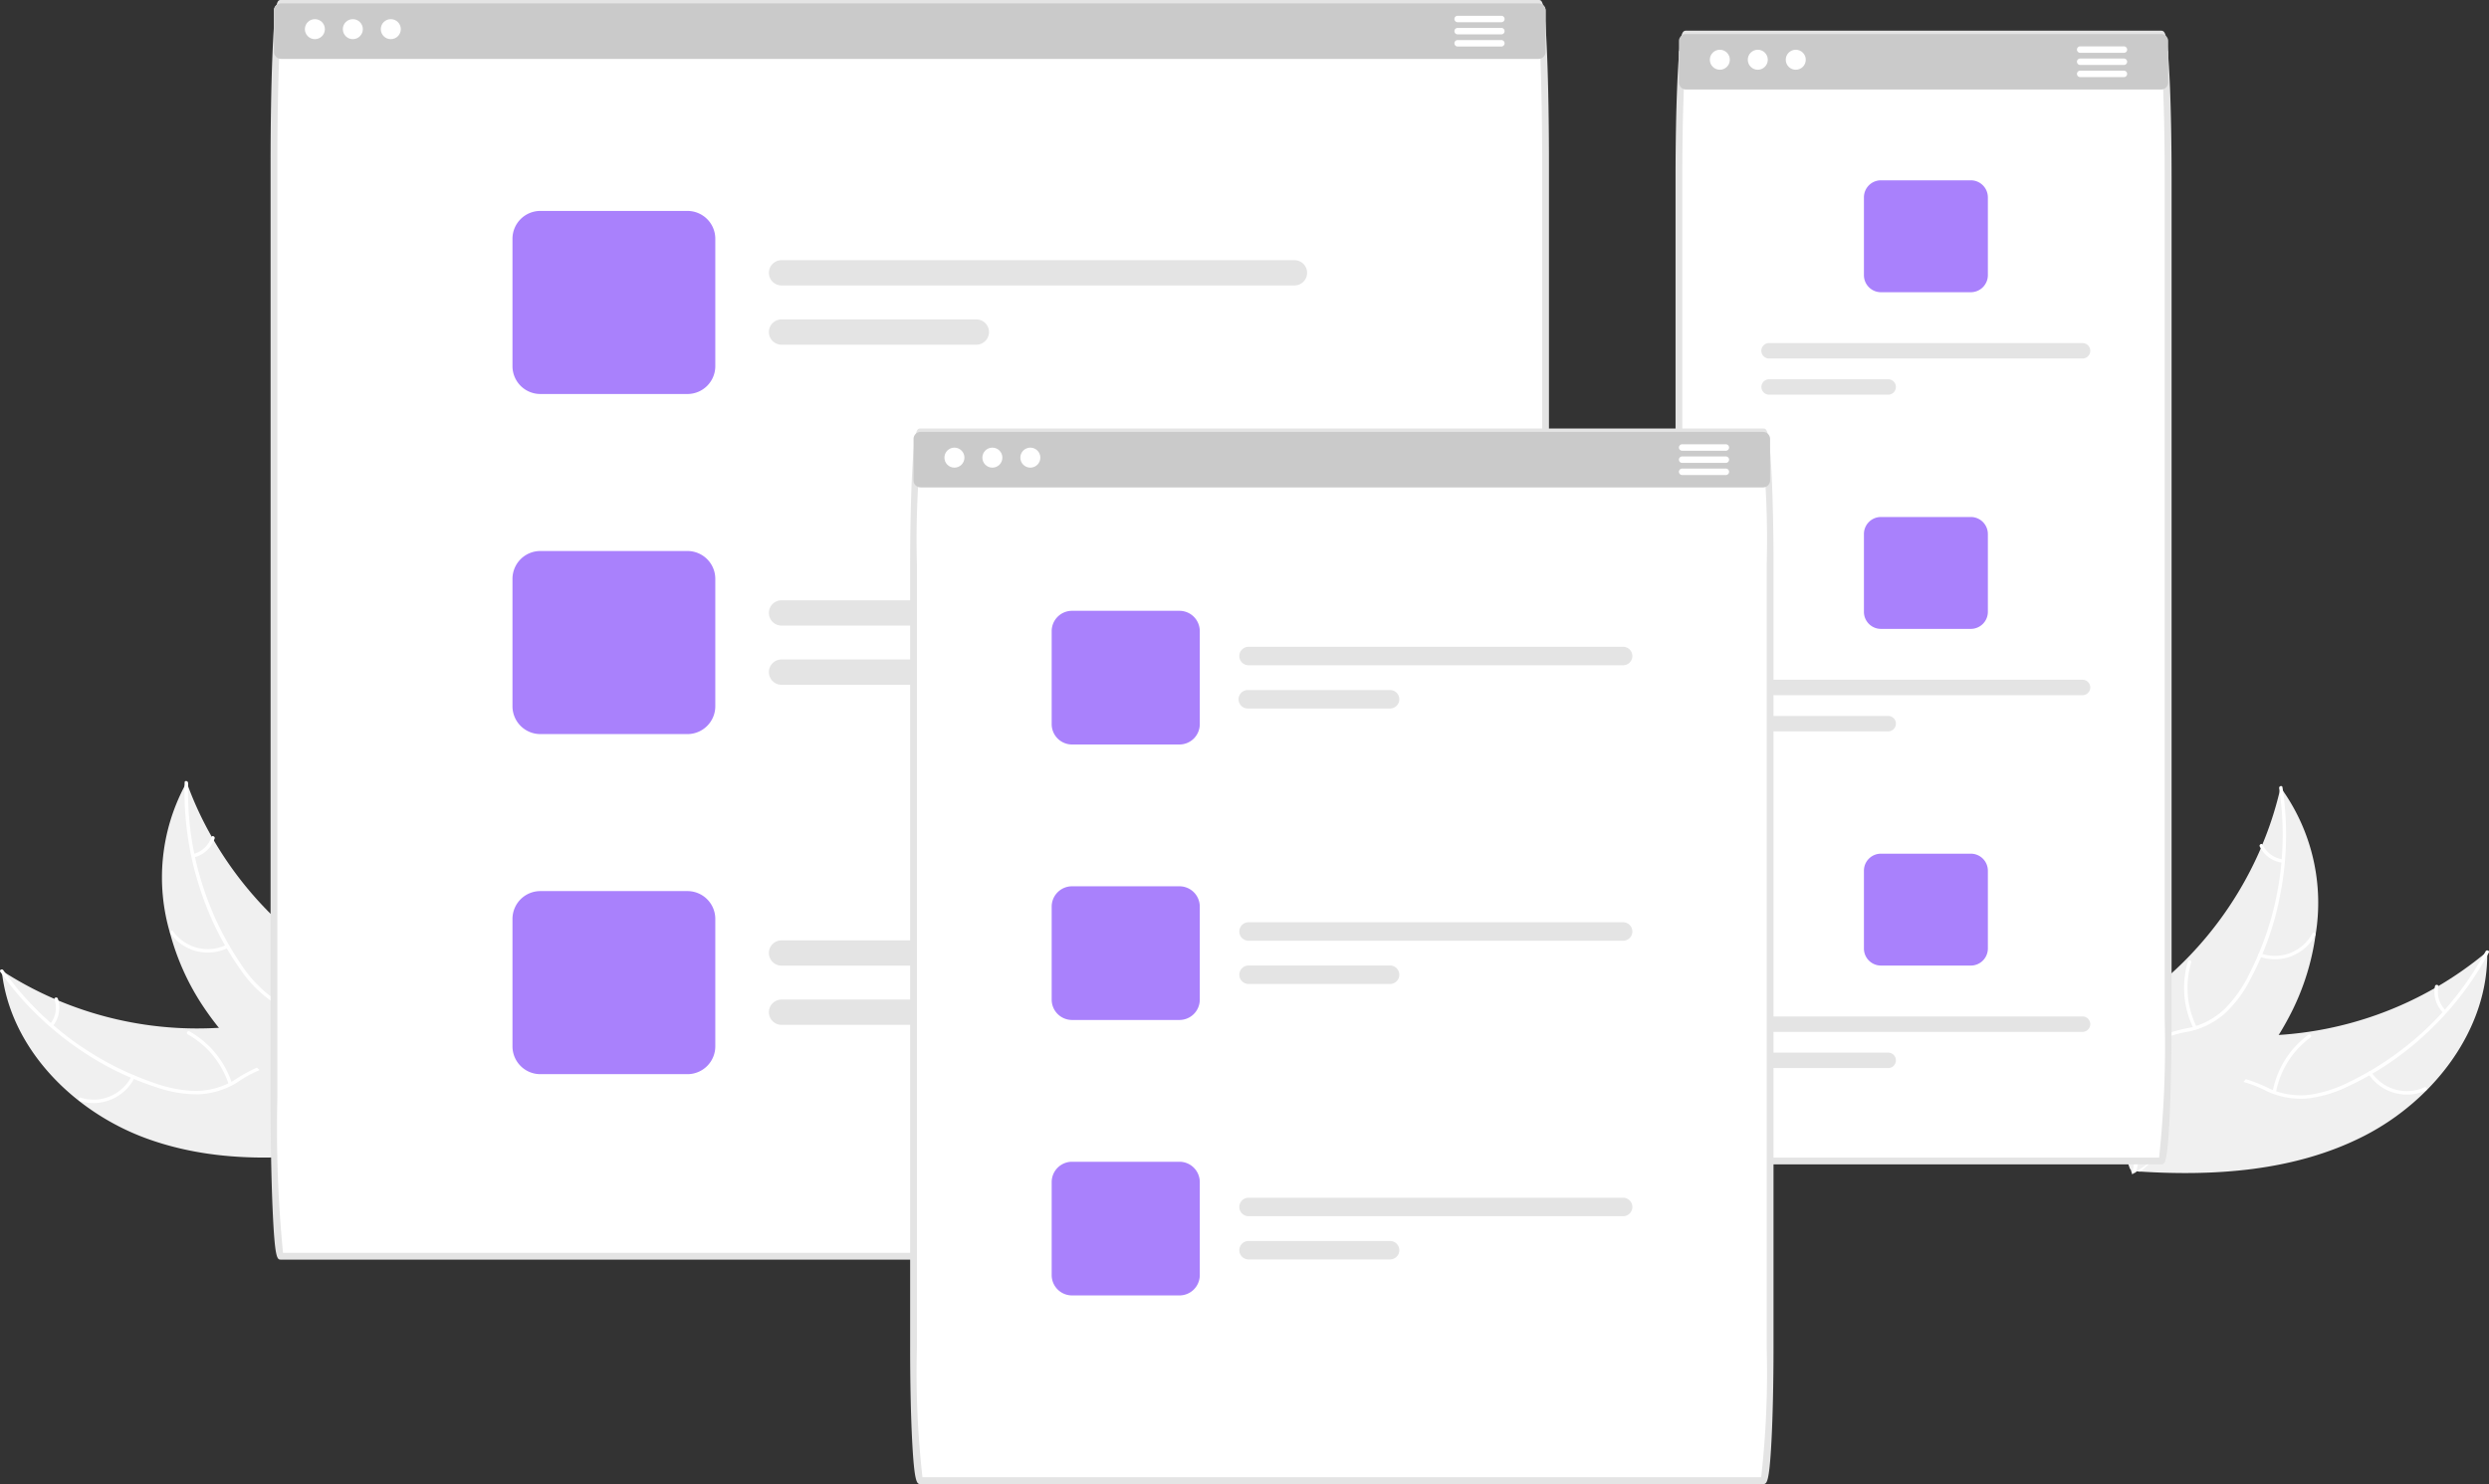 <svg xmlns="http://www.w3.org/2000/svg" width="154.455" height="92.121" viewBox="0 0 154.455 92.121">
  <rect x="0" y="0" width="154.455" height="92.121" fill="#333333" stroke="none"/>
  <g id="undraw_responsive_re_e1nn" transform="translate(0)">
    <path id="パス_1318" data-name="パス 1318" d="M243.673,527.636c-4.546-1.654-8.493-5.61-8.993-10.422A22.288,22.288,0,0,0,249.6,520.63c2.012-.261,4.223-.76,5.944.313a4.982,4.982,0,0,1,2.042,3.078,14.8,14.8,0,0,1,.276,3.766l.142.281C253.251,528.991,248.219,529.29,243.673,527.636Z" transform="translate(-234.572 -456.965)" fill="#f0f0f0"/>
    <path id="パス_1319" data-name="パス 1319" d="M234.375,516.921a19.05,19.05,0,0,0,9.394,7.01,8.2,8.2,0,0,0,2.525.483,4.706,4.706,0,0,0,2.389-.654,9.733,9.733,0,0,1,2.1-1.069,2.881,2.881,0,0,1,2.324.388,7.484,7.484,0,0,1,2.041,2.169,7.351,7.351,0,0,0,2.27,2.41c.12.067.009.249-.11.182-1.723-.958-2.361-2.99-3.828-4.226a2.918,2.918,0,0,0-2.451-.764,7.553,7.553,0,0,0-2.153,1.045,5.02,5.02,0,0,1-2.312.726,7.582,7.582,0,0,1-2.534-.384,18.483,18.483,0,0,1-5.174-2.57,19.39,19.39,0,0,1-4.668-4.646c-.079-.112.109-.213.187-.1Z" transform="translate(-234.169 -456.696)" fill="#fff"/>
    <path id="パス_1320" data-name="パス 1320" d="M260.751,548.067a2.858,2.858,0,0,1-3.4,1.452c-.131-.041-.073-.246.058-.205a2.647,2.647,0,0,0,3.164-1.357c.061-.123.243-.012.182.11Z" transform="translate(-252.396 -481.176)" fill="#fff"/>
    <path id="パス_1321" data-name="パス 1321" d="M291.705,538.3a5.509,5.509,0,0,0-2.543-3.106c-.12-.067-.009-.249.11-.182a5.731,5.731,0,0,1,2.64,3.238c.042.131-.165.181-.207.051Z" transform="translate(-277.512 -470.989)" fill="#fff"/>
    <path id="パス_1322" data-name="パス 1322" d="M248.884,526.747a1.618,1.618,0,0,0,.266-1.512c-.044-.13.164-.18.207-.051a1.813,1.813,0,0,1-.291,1.673.11.11,0,0,1-.146.036A.107.107,0,0,1,248.884,526.747Z" transform="translate(-245.766 -463.193)" fill="#fff"/>
    <path id="パス_1323" data-name="パス 1323" d="M283.348,461.845c.03.081.059.161.09.242a21.309,21.309,0,0,0,1.465,3.13c.043.078.088.157.133.234a22.462,22.462,0,0,0,5.42,6.246,21.817,21.817,0,0,0,2.747,1.855,14.2,14.2,0,0,1,3.8,2.589,3.748,3.748,0,0,1,.286.365l-1.761,7.688-.037.047-.056.31-.156-.076-.09-.044c-.02-.01-.04-.02-.058-.028l-.018-.01-.052-.025q-.444-.224-.887-.454s0,0,0,0a32.071,32.071,0,0,1-6.3-4.213c-.057-.05-.116-.1-.172-.154a20.817,20.817,0,0,1-2.347-2.456,18.4,18.4,0,0,1-1.093-1.507,15.3,15.3,0,0,1-1.941-4.373,12.151,12.151,0,0,1,.913-9.154C283.267,461.983,283.306,461.915,283.348,461.845Z" transform="translate(-271.767 -413.284)" fill="#f0f0f0"/>
    <path id="パス_1324" data-name="パス 1324" d="M288.657,461.587a19.051,19.051,0,0,0,3.28,11.253,8.2,8.2,0,0,0,1.725,1.905,4.705,4.705,0,0,0,2.3.916,9.738,9.738,0,0,1,2.321.411,2.881,2.881,0,0,1,1.622,1.709,7.486,7.486,0,0,1,.324,2.961,7.35,7.35,0,0,0,.361,3.291c.056.126-.142.2-.2.079-.8-1.8-.085-3.809-.513-5.679a2.918,2.918,0,0,0-1.5-2.086,7.555,7.555,0,0,0-2.349-.462,5.021,5.021,0,0,1-2.283-.812,7.583,7.583,0,0,1-1.792-1.832,18.481,18.481,0,0,1-2.584-5.167,19.388,19.388,0,0,1-.93-6.52c0-.137.215-.1.211.031Z" transform="translate(-276.982 -412.986)" fill="#fff"/>
    <path id="パス_1325" data-name="パス 1325" d="M287.782,506.518a2.858,2.858,0,0,1-3.593-.89c-.08-.112.09-.241.17-.129a2.647,2.647,0,0,0,3.343.821c.123-.062.2.137.079.2Z" transform="translate(-273.614 -447.689)" fill="#fff"/>
    <path id="パス_1326" data-name="パス 1326" d="M321.549,513.177a5.509,5.509,0,0,0-.161-4.012c-.055-.126.143-.2.2-.079a5.73,5.73,0,0,1,.159,4.175C321.7,513.391,321.5,513.306,321.549,513.177Z" transform="translate(-302.969 -450.503)" fill="#fff"/>
    <path id="パス_1327" data-name="パス 1327" d="M290.746,478.773a1.618,1.618,0,0,0,1.123-1.047c.044-.13.239-.045.2.084a1.813,1.813,0,0,1-1.24,1.161.11.11,0,0,1-.139-.059A.107.107,0,0,1,290.746,478.773Z" transform="translate(-278.75 -425.762)" fill="#fff"/>
    <path id="パス_1328" data-name="パス 1328" d="M875.63,523.049c4.308-2.2,7.739-6.611,7.644-11.448a22.288,22.288,0,0,1-14.384,5.223c-2.029-.012-4.284-.236-5.861,1.041a4.982,4.982,0,0,0-1.648,3.306,14.8,14.8,0,0,0,.189,3.771l-.106.3C866.291,525.57,871.322,525.249,875.63,523.049Z" transform="translate(-728.93 -452.536)" fill="#f0f0f0"/>
    <path id="パス_1329" data-name="パス 1329" d="M884.145,511.321a19.051,19.051,0,0,1-8.461,8.112,8.2,8.2,0,0,1-2.446.789,4.706,4.706,0,0,1-2.451-.355,9.739,9.739,0,0,0-2.216-.8,2.882,2.882,0,0,0-2.259.671,7.486,7.486,0,0,0-1.759,2.4,7.351,7.351,0,0,1-1.956,2.671c-.111.081.021.248.132.167,1.592-1.163,1.976-3.258,3.28-4.664a2.918,2.918,0,0,1,2.339-1.059,7.554,7.554,0,0,1,2.266.773,5.021,5.021,0,0,0,2.384.436,7.583,7.583,0,0,0,2.468-.692,18.478,18.478,0,0,0,4.818-3.186,19.391,19.391,0,0,0,4.061-5.184c.065-.121-.134-.2-.2-.078Z" transform="translate(-729.901 -452.268)" fill="#fff"/>
    <path id="パス_1330" data-name="パス 1330" d="M930.332,546.971a2.858,2.858,0,0,0,3.557,1.023c.125-.057.042-.254-.083-.2a2.647,2.647,0,0,1-3.307-.958C930.424,546.725,930.257,546.858,930.332,546.971Z" transform="translate(-783.356 -480.302)" fill="#fff"/>
    <path id="パス_1331" data-name="パス 1331" d="M902.4,539.578a5.509,5.509,0,0,1,2.142-3.4c.111-.081-.021-.249-.132-.167a5.731,5.731,0,0,0-2.222,3.538C902.162,539.688,902.374,539.712,902.4,539.578Z" transform="translate(-761.166 -471.78)" fill="#fff"/>
    <path id="パス_1332" data-name="パス 1332" d="M950.48,522.979a1.617,1.617,0,0,1-.45-1.468c.027-.135-.185-.159-.212-.025a1.813,1.813,0,0,0,.495,1.625.11.11,0,0,0,.15.018A.107.107,0,0,0,950.48,522.979Z" transform="translate(-798.717 -460.265)" fill="#fff"/>
    <path id="パス_1333" data-name="パス 1333" d="M859.6,463.331c-.019.084-.039.167-.06.252a21.3,21.3,0,0,1-1.069,3.287c-.033.083-.068.166-.1.248a22.462,22.462,0,0,1-4.611,6.865,21.818,21.818,0,0,1-2.5,2.178A14.2,14.2,0,0,0,847.8,479.2a3.723,3.723,0,0,0-.239.4l2.693,7.413.042.042.094.3.145-.1.083-.055c.018-.012.037-.025.054-.035l.017-.012.048-.031q.414-.277.825-.56s0,0,0,0a32.073,32.073,0,0,0,5.739-4.956c.05-.057.1-.114.151-.174a20.814,20.814,0,0,0,2.027-2.725,18.392,18.392,0,0,0,.9-1.63,15.3,15.3,0,0,0,1.389-4.578,12.151,12.151,0,0,0-2.032-8.972C859.7,463.458,859.647,463.4,859.6,463.331Z" transform="translate(-718.077 -414.457)" fill="#f0f0f0"/>
    <path id="パス_1334" data-name="パス 1334" d="M869.36,463.071a19.051,19.051,0,0,1-1.872,11.571,8.2,8.2,0,0,1-1.478,2.1,4.7,4.7,0,0,1-2.17,1.192,9.739,9.739,0,0,0-2.253.693,2.881,2.881,0,0,0-1.4,1.9,7.485,7.485,0,0,0,.043,2.978,7.35,7.35,0,0,1,.046,3.31c-.04.131.166.185.206.054.572-1.887-.384-3.791-.189-5.7a2.918,2.918,0,0,1,1.23-2.254,7.554,7.554,0,0,1,2.274-.747,5.02,5.02,0,0,0,2.166-1.087,7.585,7.585,0,0,0,1.553-2.038,18.483,18.483,0,0,0,1.929-5.445,19.39,19.39,0,0,0,.121-6.585C869.545,462.878,869.34,462.936,869.36,463.071Z" transform="translate(-727.927 -414.145)" fill="#fff"/>
    <path id="パス_1335" data-name="パス 1335" d="M898.106,507.562a2.858,2.858,0,0,0,3.456-1.325c.065-.121-.119-.228-.184-.107a2.647,2.647,0,0,1-3.217,1.226C898.031,507.309,897.977,507.516,898.106,507.562Z" transform="translate(-757.89 -448.178)" fill="#fff"/>
    <path id="パス_1336" data-name="パス 1336" d="M876.979,518.32a5.509,5.509,0,0,1-.334-4c.039-.132-.167-.186-.206-.054a5.73,5.73,0,0,0,.356,4.163C876.856,518.551,877.039,518.443,876.979,518.32Z" transform="translate(-740.669 -454.579)" fill="#fff"/>
    <path id="パス_1337" data-name="パス 1337" d="M899.827,480.925a1.618,1.618,0,0,1-1.243-.9c-.059-.124-.243-.016-.184.107a1.813,1.813,0,0,0,1.373,1,.11.11,0,0,0,.13-.076.107.107,0,0,0-.076-.13Z" transform="translate(-758.17 -427.583)" fill="#fff"/>
    <path id="パス_1338" data-name="パス 1338" d="M758.062,246.81H727.708v1.953a.43.43,0,0,0,.1.274c-.061,1.526-.1,3.475-.1,5.592v52.206c0,4.893.2,8.875.437,8.875h29.48c.241,0,.437-3.981.437-8.875V254.629c0-2.117-.036-4.066-.1-5.592a.431.431,0,0,0,.1-.274Z" transform="translate(-623.521 -243.644)" fill="#fff"/>
    <path id="パス_1339" data-name="パス 1339" d="M756.837,311.187h-29.48c-.23,0-.382,0-.519-2.8-.083-1.682-.129-3.913-.129-6.283V249.9c0-2.046.035-4.035.1-5.6.039-.94.084-1.693.134-2.238.1-1.067.189-1.248.417-1.248h29.48c.228,0,.32.18.417,1.248.049.547.094,1.3.134,2.237h0c.063,1.564.1,3.553.1,5.6V302.1c0,2.369-.046,4.6-.129,6.283C757.219,311.187,757.067,311.187,756.837,311.187Zm-29.36-.422h29.24a65.739,65.739,0,0,0,.346-8.664V249.9c0-2.042-.034-4.025-.1-5.583h0c-.039-.931-.083-1.676-.132-2.217a6.105,6.105,0,0,0-.119-.863H727.479a6.1,6.1,0,0,0-.119.863c-.049.538-.093,1.284-.132,2.217-.062,1.559-.1,3.542-.1,5.583V302.1A65.692,65.692,0,0,0,727.477,310.765Z" transform="translate(-622.733 -238.91)" fill="#e4e4e4"/>
    <path id="パス_1340" data-name="パス 1340" d="M757.626,241.81h-29.48a.438.438,0,0,0-.437.437v2.571a.431.431,0,0,0,.1.274.439.439,0,0,0,.34.163h29.48a.439.439,0,0,0,.34-.163.431.431,0,0,0,.1-.274v-2.571A.438.438,0,0,0,757.626,241.81Z" transform="translate(-623.522 -239.699)" fill="#cacaca"/>
    <circle id="Ellipse_90" data-name="Ellipse 90" cx="0.621" cy="0.621" r="0.621" transform="translate(106.104 3.087)" fill="#fff"/>
    <circle id="Ellipse_91" data-name="Ellipse 91" cx="0.621" cy="0.621" r="0.621" transform="translate(108.459 3.087)" fill="#fff"/>
    <circle id="Ellipse_92" data-name="Ellipse 92" cx="0.621" cy="0.621" r="0.621" transform="translate(110.815 3.087)" fill="#fff"/>
    <path id="パス_1341" data-name="パス 1341" d="M847.611,245.45H844.9a.2.2,0,0,0-.2.2.169.169,0,0,0,.021.087.2.2,0,0,0,.179.114h2.713a.2.2,0,0,0,.182-.114.193.193,0,0,0,.019-.087.2.2,0,0,0-.2-.2Z" transform="translate(-715.814 -242.571)" fill="#fff"/>
    <path id="パス_1342" data-name="パス 1342" d="M847.611,249.02H844.9a.2.2,0,0,0,0,.4h2.713a.2.2,0,1,0,0-.4Z" transform="translate(-715.814 -245.387)" fill="#fff"/>
    <path id="パス_1343" data-name="パス 1343" d="M847.611,252.59H844.9a.2.2,0,0,0,0,.4h2.713a.2.2,0,1,0,0-.4Z" transform="translate(-715.814 -248.203)" fill="#fff"/>
    <path id="パス_1344" data-name="パス 1344" d="M788.7,284.83h-5.581a1.056,1.056,0,0,0-1.055,1.056v4.834a1.057,1.057,0,0,0,1.055,1.056H788.7a1.059,1.059,0,0,0,1.055-1.056v-4.834A1.057,1.057,0,0,0,788.7,284.83Z" transform="translate(-666.398 -273.637)" fill="#a981fc"/>
    <path id="パス_1345" data-name="パス 1345" d="M771.861,332.69H752.408a.479.479,0,0,0,0,.958h19.453a.479.479,0,0,0,0-.958Z" transform="translate(-642.629 -311.394)" fill="#e4e4e4"/>
    <path id="パス_1346" data-name="パス 1346" d="M759.8,343.33h-7.388a.479.479,0,1,0,0,.958H759.8a.479.479,0,1,0,0-.958Z" transform="translate(-642.629 -319.788)" fill="#e4e4e4"/>
    <path id="パス_1347" data-name="パス 1347" d="M788.7,383.83h-5.581a1.056,1.056,0,0,0-1.055,1.056v4.834a1.057,1.057,0,0,0,1.055,1.055H788.7a1.059,1.059,0,0,0,1.055-1.055v-4.834A1.057,1.057,0,0,0,788.7,383.83Z" transform="translate(-666.398 -351.738)" fill="#a981fc"/>
    <path id="パス_1348" data-name="パス 1348" d="M771.861,431.69H752.408a.479.479,0,1,0,0,.958h19.453a.479.479,0,0,0,0-.958Z" transform="translate(-642.629 -389.495)" fill="#e4e4e4"/>
    <path id="パス_1349" data-name="パス 1349" d="M759.8,442.33h-7.388a.479.479,0,1,0,0,.958H759.8a.479.479,0,1,0,0-.958Z" transform="translate(-642.629 -397.889)" fill="#e4e4e4"/>
    <path id="パス_1350" data-name="パス 1350" d="M788.7,482.83h-5.581a1.056,1.056,0,0,0-1.055,1.056v4.834a1.057,1.057,0,0,0,1.055,1.055H788.7a1.059,1.059,0,0,0,1.055-1.055v-4.834A1.057,1.057,0,0,0,788.7,482.83Z" transform="translate(-666.398 -429.839)" fill="#a981fc"/>
    <path id="パス_1351" data-name="パス 1351" d="M771.861,530.69H752.408a.479.479,0,1,0,0,.958h19.453a.479.479,0,0,0,0-.958Z" transform="translate(-642.629 -467.596)" fill="#e4e4e4"/>
    <path id="パス_1352" data-name="パス 1352" d="M759.8,541.33h-7.388a.479.479,0,1,0,0,.958H759.8a.479.479,0,1,0,0-.958Z" transform="translate(-642.629 -475.99)" fill="#e4e4e4"/>
    <path id="パス_1353" data-name="パス 1353" d="M393.616,233.247a.438.438,0,0,0-.437-.437H315.146a.438.438,0,0,0-.437.437v2.571a.426.426,0,0,0,.112.289c-.07,1.746-.112,4.047-.112,6.567v58.034c0,5.442.2,9.867.437,9.867H393.18c.241,0,.437-4.425.437-9.867V242.675c0-2.521-.042-4.822-.112-6.567a.426.426,0,0,0,.112-.289Z" transform="translate(-297.707 -232.599)" fill="#fff"/>
    <path id="パス_1354" data-name="パス 1354" d="M392.391,310H314.357c-.239,0-.383,0-.52-3.094-.083-1.869-.128-4.349-.128-6.984V241.886c0-2.429.04-4.764.112-6.576.139-3.5.3-3.5.536-3.5h78.034c.239,0,.4,0,.536,3.5h0c.072,1.81.112,4.145.112,6.576V299.92c0,2.634-.046,5.114-.128,6.984C392.773,310,392.629,310,392.391,310Zm-77.911-.422h77.787a80.049,80.049,0,0,0,.349-9.656V241.886c0-2.425-.04-4.755-.112-6.559h0a21.035,21.035,0,0,0-.24-3.095H314.482a21.039,21.039,0,0,0-.24,3.095c-.072,1.806-.112,4.135-.112,6.559V299.92a80.059,80.059,0,0,0,.349,9.656Z" transform="translate(-296.918 -231.81)" fill="#e4e4e4"/>
    <path id="パス_1355" data-name="パス 1355" d="M393.18,232.81H315.146a.438.438,0,0,0-.437.437v2.571a.426.426,0,0,0,.112.289.433.433,0,0,0,.325.148H393.18a.433.433,0,0,0,.325-.148.425.425,0,0,0,.112-.289v-2.571A.438.438,0,0,0,393.18,232.81Z" transform="translate(-297.707 -232.599)" fill="#cacaca"/>
    <circle id="Ellipse_90-2" data-name="Ellipse 90" cx="0.621" cy="0.621" r="0.621" transform="translate(18.919 1.188)" fill="#fff"/>
    <circle id="Ellipse_91-2" data-name="Ellipse 91" cx="0.621" cy="0.621" r="0.621" transform="translate(21.274 1.188)" fill="#fff"/>
    <circle id="Ellipse_92-2" data-name="Ellipse 92" cx="0.621" cy="0.621" r="0.621" transform="translate(23.63 1.188)" fill="#fff"/>
    <path id="パス_1356" data-name="パス 1356" d="M664.611,236.45H661.9a.2.2,0,1,0,0,.4h2.713a.2.2,0,0,0,0-.4Z" transform="translate(-571.446 -235.471)" fill="#fff"/>
    <path id="パス_1357" data-name="パス 1357" d="M664.611,240.02H661.9a.2.2,0,0,0,0,.4h2.713a.2.2,0,0,0,0-.4Z" transform="translate(-571.446 -238.287)" fill="#fff"/>
    <path id="パス_1358" data-name="パス 1358" d="M664.611,243.59H661.9a.2.2,0,1,0,0,.4h2.713a.2.2,0,0,0,0-.4Z" transform="translate(-571.446 -241.103)" fill="#fff"/>
    <path id="パス_1359" data-name="パス 1359" d="M395.678,293.83h-9.133a1.729,1.729,0,0,0-1.727,1.727v7.91a1.729,1.729,0,0,0,1.727,1.727h9.132a1.729,1.729,0,0,0,1.727-1.727v-7.91A1.729,1.729,0,0,0,395.678,293.83Z" transform="translate(-353.016 -280.737)" fill="#a981fc"/>
    <path id="パス_1360" data-name="パス 1360" d="M492.808,308.32h-31.83a.784.784,0,0,0,0,1.568h31.83a.784.784,0,1,0,0-1.568Z" transform="translate(-412.48 -292.169)" fill="#e4e4e4"/>
    <path id="パス_1361" data-name="パス 1361" d="M473.068,325.73h-12.09a.784.784,0,0,0,0,1.569h12.09a.784.784,0,1,0,0-1.568Z" transform="translate(-412.48 -305.903)" fill="#e4e4e4"/>
    <path id="パス_1362" data-name="パス 1362" d="M395.678,393.83h-9.133a1.729,1.729,0,0,0-1.727,1.727v7.91a1.729,1.729,0,0,0,1.727,1.727h9.132a1.729,1.729,0,0,0,1.727-1.727v-7.91A1.729,1.729,0,0,0,395.678,393.83Z" transform="translate(-353.016 -359.627)" fill="#a981fc"/>
    <path id="パス_1363" data-name="パス 1363" d="M492.808,408.32h-31.83a.784.784,0,0,0,0,1.569h31.83a.784.784,0,0,0,0-1.568Z" transform="translate(-412.48 -371.058)" fill="#e4e4e4"/>
    <path id="パス_1364" data-name="パス 1364" d="M473.068,425.73h-12.09a.784.784,0,0,0,0,1.569h12.09a.784.784,0,0,0,0-1.569Z" transform="translate(-412.48 -384.793)" fill="#e4e4e4"/>
    <path id="パス_1365" data-name="パス 1365" d="M395.678,493.83h-9.133a1.729,1.729,0,0,0-1.727,1.727v7.91a1.729,1.729,0,0,0,1.727,1.727h9.132a1.729,1.729,0,0,0,1.727-1.727v-7.91A1.729,1.729,0,0,0,395.678,493.83Z" transform="translate(-353.016 -438.517)" fill="#a981fc"/>
    <path id="パス_1366" data-name="パス 1366" d="M492.808,508.32h-31.83a.784.784,0,0,0,0,1.568h31.83a.784.784,0,0,0,0-1.568Z" transform="translate(-412.48 -449.948)" fill="#e4e4e4"/>
    <path id="パス_1367" data-name="パス 1367" d="M473.068,525.73h-12.09a.784.784,0,0,0,0,1.568h12.09a.784.784,0,1,0,0-1.568Z" transform="translate(-412.48 -463.683)" fill="#e4e4e4"/>
    <path id="パス_1368" data-name="パス 1368" d="M555.429,423.909H503.15c-.241,0-.437-3.7-.437-8.259V367.068c0-4.554.2-8.259.437-8.259h52.279c.241,0,.437,3.7.437,8.259V415.65C555.866,420.2,555.67,423.909,555.429,423.909Z" transform="translate(-446.023 -332)" fill="#fff"/>
    <path id="パス_1369" data-name="パス 1369" d="M554.64,423.331H502.361c-.221,0-.381,0-.52-2.622-.083-1.565-.128-3.642-.128-5.849V366.28c0-2.206.046-4.283.128-5.849.139-2.622.3-2.622.52-2.622H554.64c.221,0,.381,0,.52,2.622.083,1.565.129,3.642.129,5.849v48.582c0,2.206-.046,4.283-.129,5.849C555.021,423.331,554.861,423.331,554.64,423.331Zm-52.162-.422h52.046a57.556,57.556,0,0,0,.343-8.048V366.28a57.556,57.556,0,0,0-.343-8.048H502.478a57.561,57.561,0,0,0-.343,8.048v48.582a57.525,57.525,0,0,0,.343,8.048Z" transform="translate(-445.234 -331.211)" fill="#e4e4e4"/>
    <path id="パス_1370" data-name="パス 1370" d="M555.429,362.255H503.15a.438.438,0,0,1-.437-.437v-2.571a.438.438,0,0,1,.437-.437h52.279a.437.437,0,0,1,.437.437v2.571A.437.437,0,0,1,555.429,362.255Z" transform="translate(-446.023 -332)" fill="#cacaca"/>
    <circle id="Ellipse_90-3" data-name="Ellipse 90" cx="0.621" cy="0.621" r="0.621" transform="translate(58.606 27.786)" fill="#fff"/>
    <circle id="Ellipse_91-3" data-name="Ellipse 91" cx="0.621" cy="0.621" r="0.621" transform="translate(60.961 27.786)" fill="#fff"/>
    <circle id="Ellipse_92-3" data-name="Ellipse 92" cx="0.621" cy="0.621" r="0.621" transform="translate(63.317 27.786)" fill="#fff"/>
    <path id="パス_1371" data-name="パス 1371" d="M730.612,362.85H727.9a.2.2,0,0,1,0-.4h2.712a.2.2,0,1,1,0,.4Z" transform="translate(-623.514 -334.871)" fill="#fff"/>
    <path id="パス_1372" data-name="パス 1372" d="M730.612,366.419H727.9a.2.2,0,0,1,0-.4h2.712a.2.2,0,1,1,0,.4Z" transform="translate(-623.514 -337.686)" fill="#fff"/>
    <path id="パス_1373" data-name="パス 1373" d="M730.612,369.988H727.9a.2.2,0,0,1,0-.4h2.712a.2.2,0,1,1,0,.4Z" transform="translate(-623.514 -340.502)" fill="#fff"/>
    <path id="パス_1374" data-name="パス 1374" d="M551.245,419.713h-6.669a1.263,1.263,0,0,1-1.261-1.261v-5.776a1.263,1.263,0,0,1,1.261-1.261h6.669a1.263,1.263,0,0,1,1.261,1.261v5.776A1.263,1.263,0,0,1,551.245,419.713Z" transform="translate(-478.053 -373.5)" fill="#a981fc"/>
    <path id="パス_1375" data-name="パス 1375" d="M622.182,423.146H598.937a.573.573,0,0,1,0-1.145h23.244a.573.573,0,1,1,0,1.145Z" transform="translate(-521.482 -381.851)" fill="#e4e4e4"/>
    <path id="パス_1376" data-name="パス 1376" d="M607.766,435.86h-8.828a.573.573,0,1,1,0-1.145h8.829a.573.573,0,0,1,0,1.145Z" transform="translate(-521.482 -391.881)" fill="#e4e4e4"/>
    <path id="パス_1377" data-name="パス 1377" d="M551.245,500.713h-6.669a1.263,1.263,0,0,1-1.261-1.261v-5.776a1.263,1.263,0,0,1,1.261-1.261h6.669a1.263,1.263,0,0,1,1.261,1.261v5.776A1.263,1.263,0,0,1,551.245,500.713Z" transform="translate(-478.053 -437.4)" fill="#a981fc"/>
    <path id="パス_1378" data-name="パス 1378" d="M622.182,504.146H598.937a.573.573,0,0,1,0-1.145h23.244a.573.573,0,1,1,0,1.145Z" transform="translate(-521.482 -445.752)" fill="#e4e4e4"/>
    <path id="パス_1379" data-name="パス 1379" d="M607.766,516.86h-8.828a.573.573,0,0,1,0-1.145h8.829a.573.573,0,0,1,0,1.145Z" transform="translate(-521.482 -455.782)" fill="#e4e4e4"/>
    <path id="パス_1380" data-name="パス 1380" d="M551.245,581.713h-6.669a1.263,1.263,0,0,1-1.261-1.261v-5.776a1.263,1.263,0,0,1,1.261-1.261h6.669a1.263,1.263,0,0,1,1.261,1.261v5.776A1.263,1.263,0,0,1,551.245,581.713Z" transform="translate(-478.053 -501.301)" fill="#a981fc"/>
    <path id="パス_1381" data-name="パス 1381" d="M622.182,585.146H598.937a.573.573,0,0,1,0-1.145h23.244a.573.573,0,1,1,0,1.145Z" transform="translate(-521.482 -509.653)" fill="#e4e4e4"/>
    <path id="パス_1382" data-name="パス 1382" d="M607.766,597.86h-8.828a.573.573,0,0,1,0-1.145h8.829a.573.573,0,0,1,0,1.145Z" transform="translate(-521.482 -519.683)" fill="#e4e4e4"/>
  </g>
</svg>
